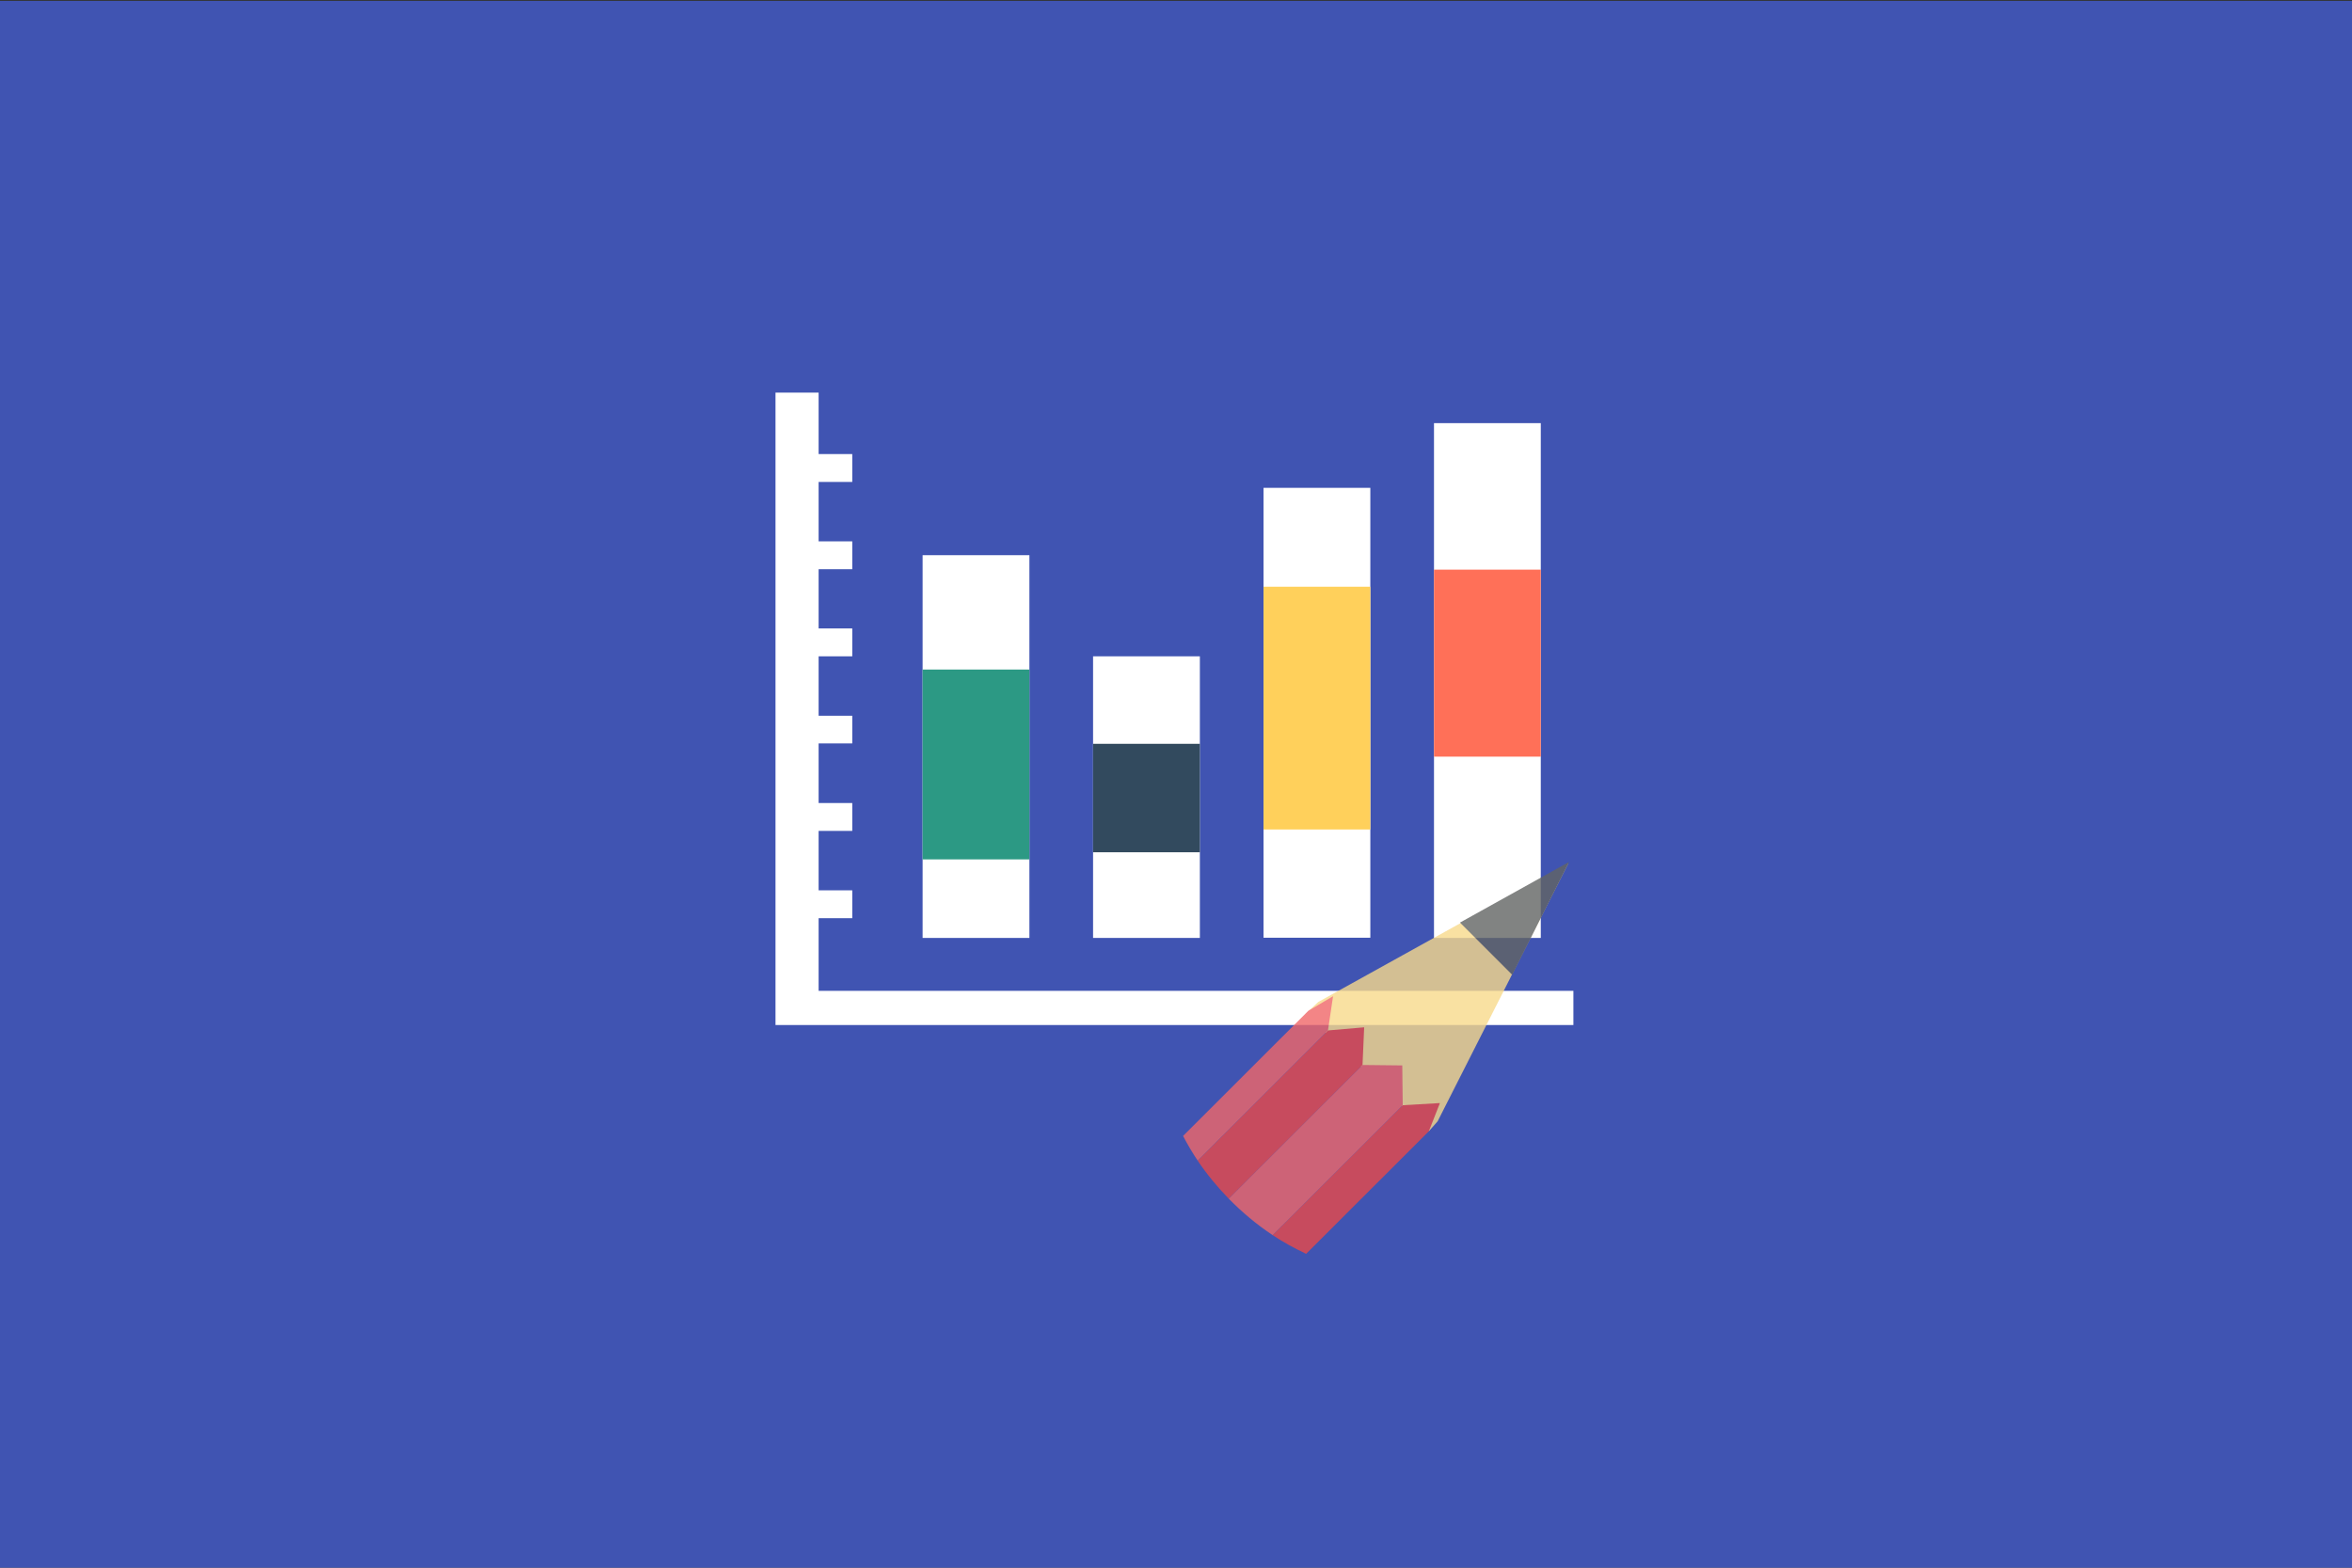 <?xml version="1.0" encoding="UTF-8" standalone="no"?><!DOCTYPE svg PUBLIC "-//W3C//DTD SVG 1.1//EN" "http://www.w3.org/Graphics/SVG/1.1/DTD/svg11.dtd"><svg width="100%" height="100%" viewBox="0 0 300 200" version="1.1" xmlns="http://www.w3.org/2000/svg" xmlns:xlink="http://www.w3.org/1999/xlink" xml:space="preserve" style="fill-rule:evenodd;clip-rule:evenodd;stroke-linejoin:round;stroke-miterlimit:1.414;"><rect x="0" y="0" width="300" height="200" fill="#333333" stroke="none"/><g id="Layer1"><rect x="-0.191" y="0.113" width="300.234" height="200.297" style="fill:#4054b2;"/><rect x="102.485" y="57.928" width="6.222" height="3.556" style="fill:#fff;"/><rect x="102.485" y="69.064" width="6.222" height="3.556" style="fill:#fff;"/><rect x="102.485" y="80.175" width="6.222" height="3.556" style="fill:#fff;"/><rect x="102.485" y="91.311" width="6.222" height="3.53" style="fill:#fff;"/><rect x="102.485" y="102.447" width="6.222" height="3.556" style="fill:#fff;"/><rect x="102.485" y="113.584" width="6.222" height="3.556" style="fill:#fff;"/><path d="M98.916,130.769l0,-80.681l5.501,0l0,76.32l96.271,0l0,4.361l-101.772,0Z" style="fill:#fff;fill-rule:nonzero;"/><rect x="117.679" y="70.829" width="13.622" height="48.829" style="fill:#fff;"/><rect x="117.679" y="85.418" width="13.622" height="24.22" style="fill:#2c9984;"/><rect x="139.422" y="83.731" width="13.622" height="35.927" style="fill:#fff;"/><rect x="139.422" y="94.893" width="13.622" height="13.836" style="fill:#324a5e;"/><rect x="161.165" y="62.237" width="13.622" height="57.395" style="fill:#fff;"/><rect x="161.165" y="74.853" width="13.622" height="30.969" style="fill:#ffd05b;"/><rect x="182.907" y="53.982" width="13.622" height="65.676" style="fill:#fff;"/><rect x="182.907" y="72.673" width="13.622" height="23.856" style="fill:#ff7058;"/><g><g opacity="0.8"><path d="M200.041,110.147l-31.889,17.678l-1.633,1.527l15.729,14.974l1.125,-1.274l16.668,-32.905Z" style="fill:#f7d98b;fill-rule:nonzero;"/><path d="M200.138,109.962l-13.916,7.737l6.66,6.66l7.256,-14.397Z" style="fill:#626463;fill-rule:nonzero;"/><g><path d="M183.662,140.726l-4.745,0.274l-16.591,16.575c1.357,0.899 2.789,1.68 4.272,2.387l15.65,-15.636l1.414,-3.6Z" style="fill:#e84849;fill-rule:nonzero;"/><path d="M156.723,152.919l17.068,-17.052l0.21,-4.804l-4.618,0.398l-16.619,16.607c1.165,1.737 2.5,3.356 3.959,4.851Z" style="fill:#e84849;fill-rule:nonzero;"/><path d="M169.383,131.461l0.65,-4.368l-3.152,1.861l-15.98,15.966c0.569,1.082 1.183,2.134 1.863,3.146l16.619,-16.605Z" style="fill:#f06668;fill-rule:nonzero;"/><path d="M162.328,157.575l16.591,-16.575l-0.058,-5.077l-5.068,-0.056l-17.068,17.052c1.696,1.736 3.573,3.304 5.603,4.656Z" style="fill:#f06668;fill-rule:nonzero;"/></g></g></g></g></svg>